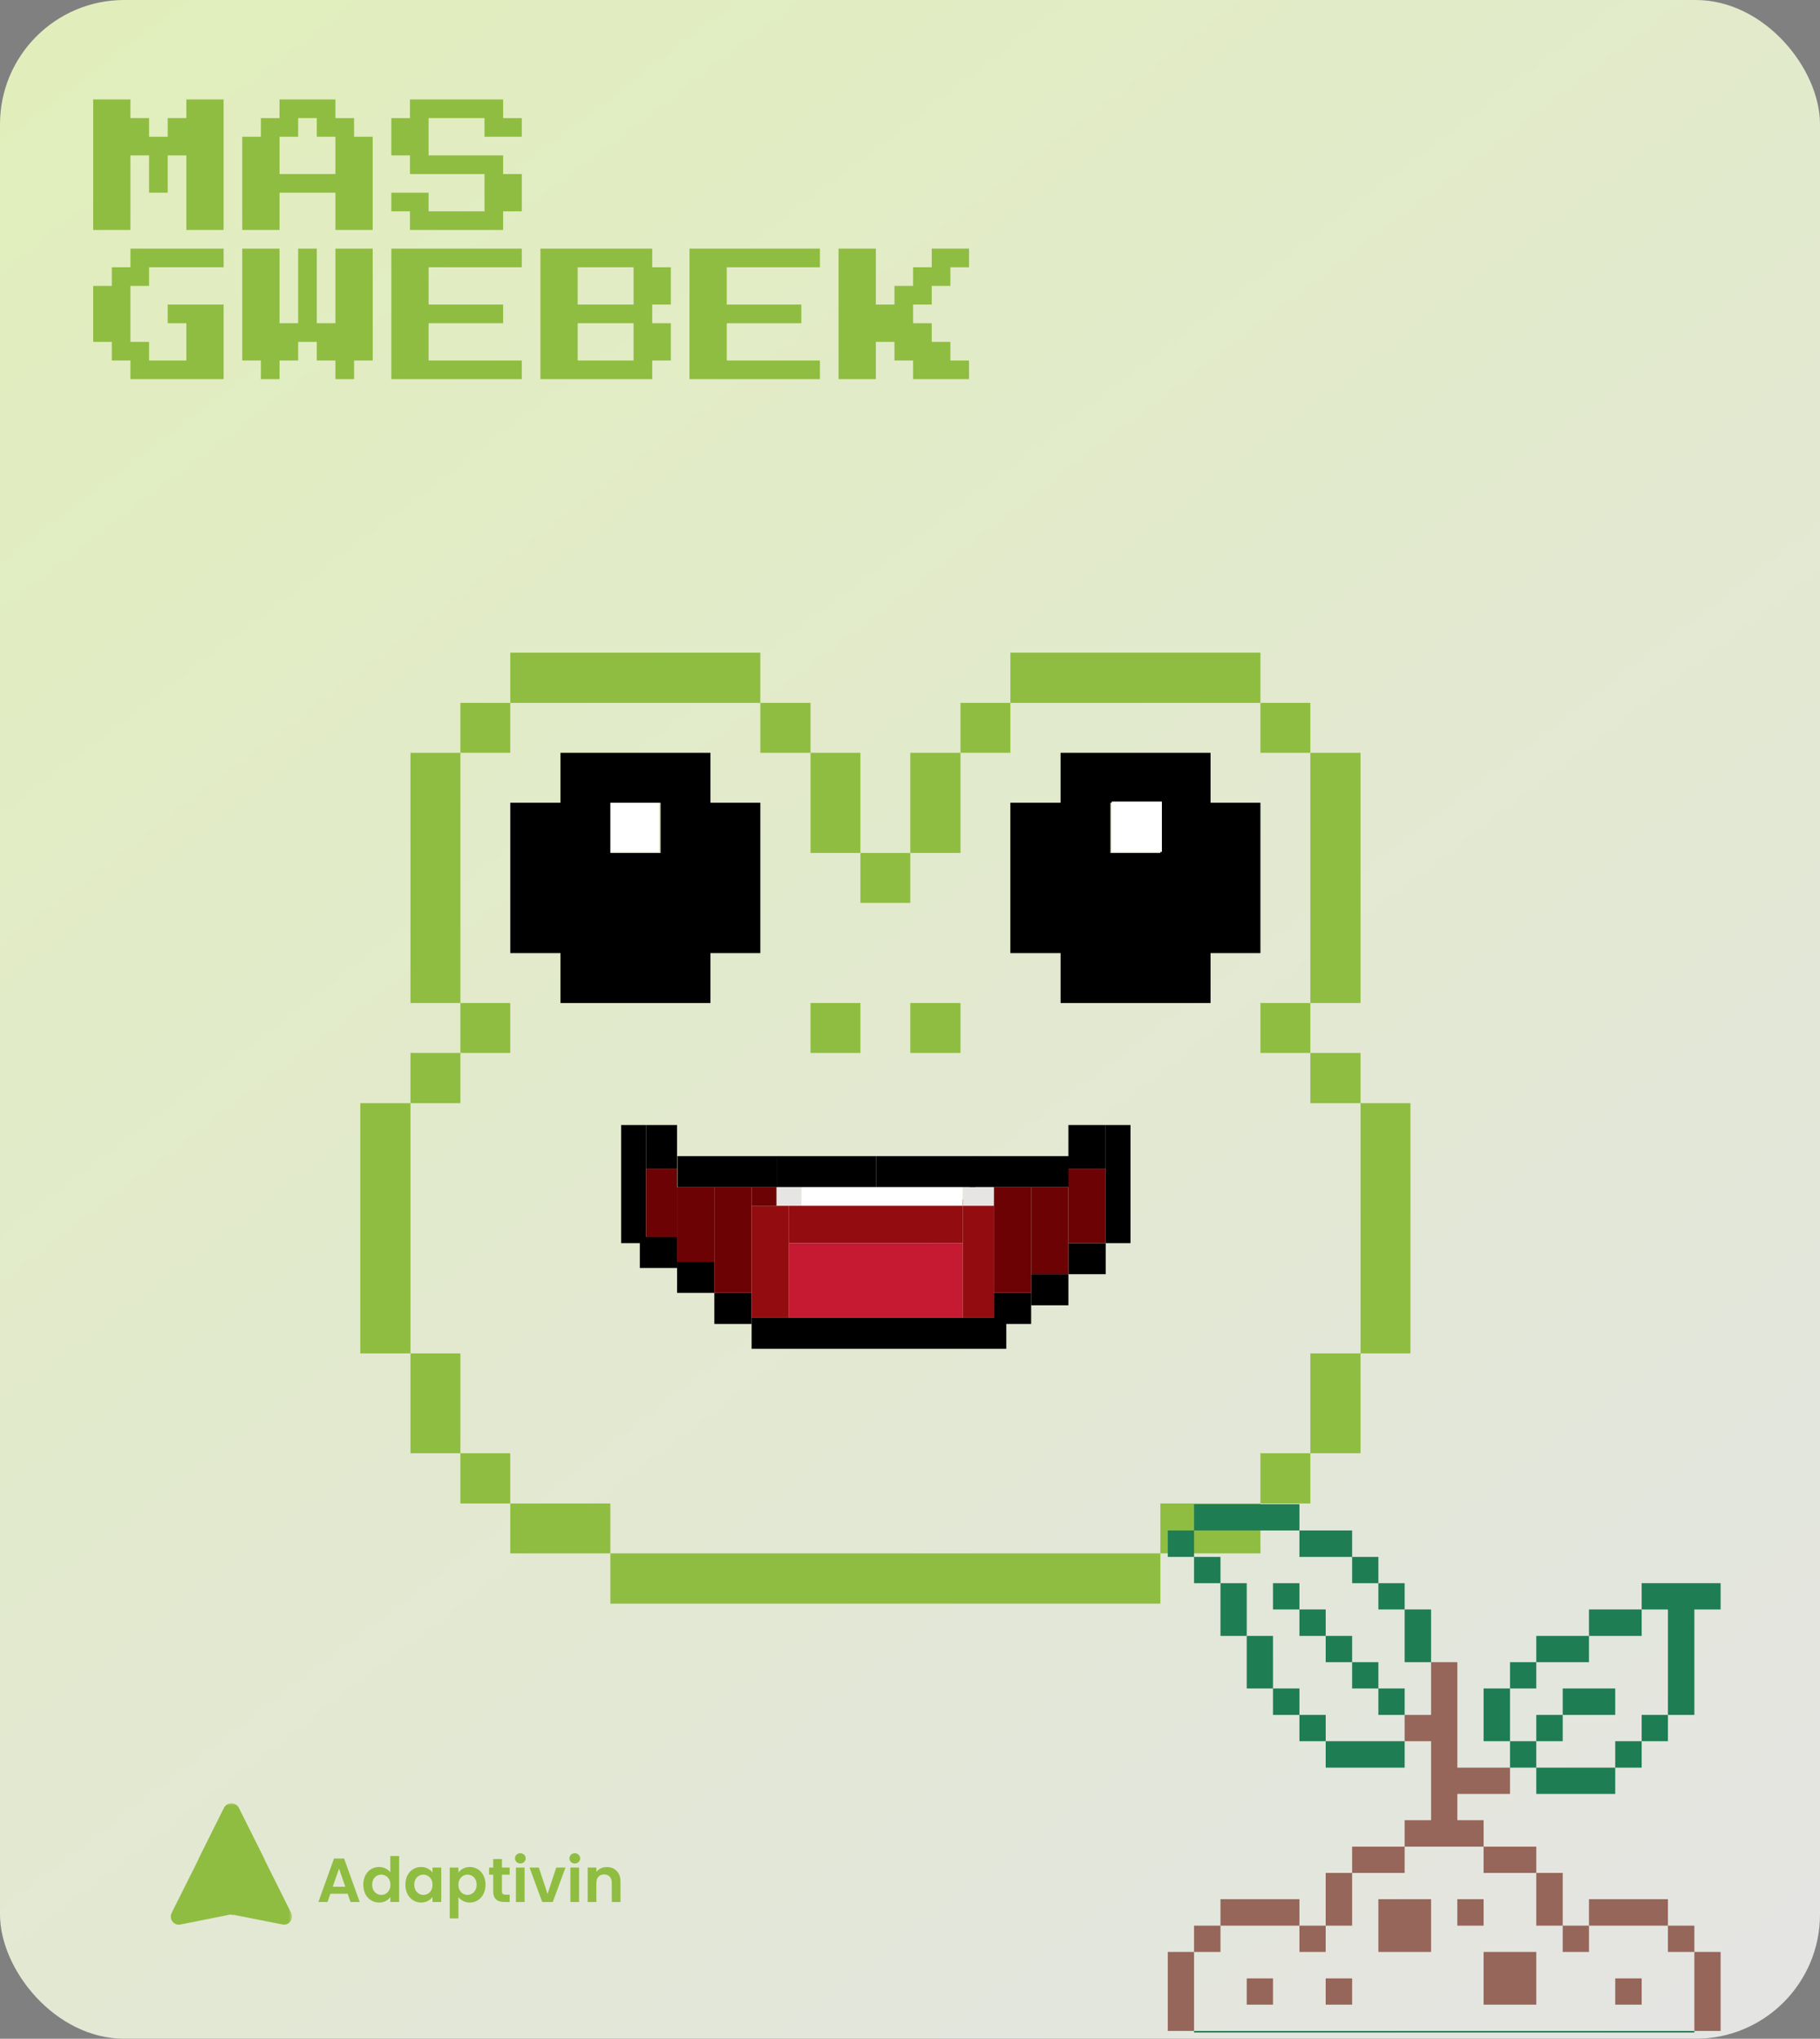 <svg width="293" height="328" viewBox="0 0 293 328" fill="none" xmlns="http://www.w3.org/2000/svg">
<rect x="0" y="0" width="293" height="328" fill="#808080" stroke="none"/>
<rect width="293" height="328" rx="20" fill="url(#paint0_linear_129_879)"/>
<path d="M15 37V16H21V19H24V22H27V19H30V16H36V37H30V25H27V31H24V25H21V37H15ZM39 37V22H42V19H45V16H54V19H57V22H60V37H54V31H45V37H39ZM45 28H54V22H51V19H48V22H45V28ZM66 37V34H63V31H69V34H78V28H66V25H63V19H66V16H81V19H84V22H78V19H69V25H81V28H84V34H81V37H66ZM21 61V58H18V55H15V46H18V43H21V40H36V43H24V46H21V55H24V58H30V52H27V49H36V61H21ZM42 61V58H39V40H45V52H48V40H51V52H54V40H60V58H57V61H54V58H51V55H48V58H45V61H42ZM63 61V40H84V43H69V49H81V52H69V58H84V61H63ZM87 61V40H105V43H108V49H105V52H108V58H105V61H87ZM93 49H102V43H93V49ZM93 58H102V52H93V58ZM111 61V40H132V43H117V49H129V52H117V58H132V61H111ZM135 61V40H141V49H144V46H147V43H150V40H156V43H153V46H150V49H147V52H150V55H153V58H156V61H147V58H144V55H141V61H135Z" fill="#8FBD41"/>
<mask id="mask0_129_879" style="mask-type:luminance" maskUnits="userSpaceOnUse" x="27" y="290" width="20" height="20">
<path d="M47 290H27V310H47V290Z" fill="white"/>
</mask>
<g mask="url(#mask0_129_879)">
<path d="M37.254 290.15C37.5 290.15 37.741 290.219 37.949 290.349C38.158 290.479 38.326 290.665 38.434 290.885L42.544 299.095L46.869 307.75C46.957 307.925 47.005 308.116 47.01 308.311C47.015 308.506 46.976 308.699 46.898 308.878C46.819 309.056 46.701 309.215 46.554 309.342C46.406 309.47 46.232 309.563 46.044 309.615L45.959 309.635C45.9 309.649 45.84 309.657 45.779 309.66H45.689L37.249 307.995L31.969 299.095L36.069 290.885C36.179 290.664 36.349 290.477 36.559 290.347C36.769 290.217 37.012 290.149 37.259 290.15H37.254Z" fill="url(#paint1_linear_129_879)"/>
<path d="M37.255 290.15C37.501 290.15 37.742 290.219 37.951 290.349C38.159 290.479 38.327 290.665 38.435 290.885L42.545 299.095L37.251 307.99L28.826 309.665C28.599 309.667 28.377 309.61 28.179 309.5C27.982 309.391 27.815 309.232 27.696 309.04C27.577 308.848 27.51 308.628 27.5 308.402C27.49 308.177 27.539 307.952 27.64 307.75L31.971 299.1L36.071 290.885C36.18 290.664 36.35 290.477 36.56 290.347C36.77 290.217 37.013 290.149 37.261 290.15H37.255Z" fill="url(#paint2_linear_129_879)"/>
<path d="M37.254 290.15C37.5 290.15 37.741 290.219 37.949 290.349C38.158 290.479 38.326 290.665 38.434 290.885L42.544 299.095C42.544 299.095 39.115 308.077 37.385 308.077C35.654 308.077 31.969 299.095 31.969 299.095L36.069 290.885C36.172 290.677 36.328 290.499 36.521 290.37C36.714 290.241 36.938 290.165 37.169 290.15H37.254Z" fill="url(#paint3_linear_129_879)"/>
</g>
<path d="M55.97 304.67H53.19L52.73 306H51.26L53.77 299.01H55.4L57.91 306H56.43L55.97 304.67ZM55.59 303.55L54.58 300.63L53.57 303.55H55.59ZM58.488 303.21C58.488 302.65 58.598 302.153 58.818 301.72C59.045 301.287 59.352 300.953 59.738 300.72C60.125 300.487 60.555 300.37 61.028 300.37C61.388 300.37 61.731 300.45 62.058 300.61C62.385 300.763 62.645 300.97 62.838 301.23V298.6H64.258V306H62.838V305.18C62.665 305.453 62.422 305.673 62.108 305.84C61.795 306.007 61.431 306.09 61.018 306.09C60.551 306.09 60.125 305.97 59.738 305.73C59.352 305.49 59.045 305.153 58.818 304.72C58.598 304.28 58.488 303.777 58.488 303.21ZM62.848 303.23C62.848 302.89 62.782 302.6 62.648 302.36C62.515 302.113 62.335 301.927 62.108 301.8C61.882 301.667 61.638 301.6 61.378 301.6C61.118 301.6 60.878 301.663 60.658 301.79C60.438 301.917 60.258 302.103 60.118 302.35C59.985 302.59 59.918 302.877 59.918 303.21C59.918 303.543 59.985 303.837 60.118 304.09C60.258 304.337 60.438 304.527 60.658 304.66C60.885 304.793 61.125 304.86 61.378 304.86C61.638 304.86 61.882 304.797 62.108 304.67C62.335 304.537 62.515 304.35 62.648 304.11C62.782 303.863 62.848 303.57 62.848 303.23ZM65.266 303.21C65.266 302.65 65.376 302.153 65.596 301.72C65.822 301.287 66.126 300.953 66.505 300.72C66.892 300.487 67.322 300.37 67.796 300.37C68.209 300.37 68.569 300.453 68.876 300.62C69.189 300.787 69.439 300.997 69.626 301.25V300.46H71.035V306H69.626V305.19C69.445 305.45 69.195 305.667 68.876 305.84C68.562 306.007 68.199 306.09 67.785 306.09C67.319 306.09 66.892 305.97 66.505 305.73C66.126 305.49 65.822 305.153 65.596 304.72C65.376 304.28 65.266 303.777 65.266 303.21ZM69.626 303.23C69.626 302.89 69.559 302.6 69.425 302.36C69.292 302.113 69.112 301.927 68.885 301.8C68.659 301.667 68.415 301.6 68.156 301.6C67.895 301.6 67.656 301.663 67.436 301.79C67.216 301.917 67.035 302.103 66.895 302.35C66.762 302.59 66.695 302.877 66.695 303.21C66.695 303.543 66.762 303.837 66.895 304.09C67.035 304.337 67.216 304.527 67.436 304.66C67.662 304.793 67.902 304.86 68.156 304.86C68.415 304.86 68.659 304.797 68.885 304.67C69.112 304.537 69.292 304.35 69.425 304.11C69.559 303.863 69.626 303.57 69.626 303.23ZM73.803 301.26C73.983 301.007 74.23 300.797 74.543 300.63C74.863 300.457 75.226 300.37 75.633 300.37C76.106 300.37 76.533 300.487 76.913 300.72C77.3 300.953 77.603 301.287 77.823 301.72C78.05 302.147 78.163 302.643 78.163 303.21C78.163 303.777 78.05 304.28 77.823 304.72C77.603 305.153 77.3 305.49 76.913 305.73C76.533 305.97 76.106 306.09 75.633 306.09C75.226 306.09 74.866 306.007 74.553 305.84C74.246 305.673 73.996 305.463 73.803 305.21V308.64H72.403V300.46H73.803V301.26ZM76.733 303.21C76.733 302.877 76.663 302.59 76.523 302.35C76.39 302.103 76.21 301.917 75.983 301.79C75.763 301.663 75.523 301.6 75.263 301.6C75.01 301.6 74.77 301.667 74.543 301.8C74.323 301.927 74.143 302.113 74.003 302.36C73.87 302.607 73.803 302.897 73.803 303.23C73.803 303.563 73.87 303.853 74.003 304.1C74.143 304.347 74.323 304.537 74.543 304.67C74.77 304.797 75.01 304.86 75.263 304.86C75.523 304.86 75.763 304.793 75.983 304.66C76.21 304.527 76.39 304.337 76.523 304.09C76.663 303.843 76.733 303.55 76.733 303.21ZM80.81 301.61V304.29C80.81 304.477 80.854 304.613 80.94 304.7C81.034 304.78 81.187 304.82 81.4 304.82H82.05V306H81.17C79.99 306 79.4 305.427 79.4 304.28V301.61H78.74V300.46H79.4V299.09H80.81V300.46H82.05V301.61H80.81ZM83.767 299.8C83.52 299.8 83.314 299.723 83.147 299.57C82.987 299.41 82.907 299.213 82.907 298.98C82.907 298.747 82.987 298.553 83.147 298.4C83.314 298.24 83.52 298.16 83.767 298.16C84.014 298.16 84.217 298.24 84.377 298.4C84.544 298.553 84.627 298.747 84.627 298.98C84.627 299.213 84.544 299.41 84.377 299.57C84.217 299.723 84.014 299.8 83.767 299.8ZM84.457 300.46V306H83.057V300.46H84.457ZM88.15 304.71L89.55 300.46H91.04L88.99 306H87.29L85.25 300.46H86.75L88.15 304.71ZM92.537 299.8C92.29 299.8 92.083 299.723 91.917 299.57C91.757 299.41 91.677 299.213 91.677 298.98C91.677 298.747 91.757 298.553 91.917 298.4C92.083 298.24 92.29 298.16 92.537 298.16C92.783 298.16 92.987 298.24 93.147 298.4C93.313 298.553 93.397 298.747 93.397 298.98C93.397 299.213 93.313 299.41 93.147 299.57C92.987 299.723 92.783 299.8 92.537 299.8ZM93.227 300.46V306H91.827V300.46H93.227ZM97.68 300.38C98.34 300.38 98.873 300.59 99.28 301.01C99.687 301.423 99.89 302.003 99.89 302.75V306H98.49V302.94C98.49 302.5 98.38 302.163 98.16 301.93C97.94 301.69 97.64 301.57 97.26 301.57C96.873 301.57 96.567 301.69 96.34 301.93C96.12 302.163 96.01 302.5 96.01 302.94V306H94.61V300.46H96.01V301.15C96.197 300.91 96.433 300.723 96.72 300.59C97.013 300.45 97.333 300.38 97.68 300.38Z" fill="#8FBD41"/>
<path d="M227.064 177.485H219.034V217.742H227.064V177.485Z" fill="#8FBD41"/>
<path d="M219.033 217.742H210.949V233.803H219.033V217.742Z" fill="#8FBD41"/>
<path d="M219.033 169.401H210.949V177.485H219.033V169.401Z" fill="#8FBD41"/>
<path d="M219.033 121.114H210.949V161.371H219.033V121.114Z" fill="#8FBD41"/>
<path d="M210.947 233.803H202.916V241.886H210.947V233.803Z" fill="#8FBD41"/>
<path d="M210.947 161.371H202.916V169.401H210.947V161.371Z" fill="#8FBD41"/>
<path d="M210.947 113.083H202.916V121.113H210.947V113.083Z" fill="#8FBD41"/>
<path d="M202.915 129.144H194.885V121.114H170.741V129.144H162.657V153.341H170.741V161.371H194.885V153.341H202.915V129.144ZM186.801 137.227H178.771V129.144H186.801V137.227Z" fill="black"/>
<path d="M202.918 241.887H186.804V249.917H202.918V241.887Z" fill="#8FBD41"/>
<path d="M186.805 249.917H98.26V258H186.805V249.917Z" fill="#8FBD41"/>
<path d="M202.915 105H162.657V113.083H202.915V105Z" fill="#8FBD41"/>
<path d="M178.002 181H172.002V188H178.002V181Z" fill="black"/>
<path d="M182.002 181H178.002V200H182.002V181Z" fill="black"/>
<path d="M104.002 181H100.002V200H104.002V181Z" fill="black"/>
<path d="M109.002 181H104.002V188H109.002V181Z" fill="black"/>
<path d="M109.002 199H103.002V204H109.002V199Z" fill="black"/>
<path d="M178.002 200H172.002V205H178.002V200Z" fill="black"/>
<path d="M172.002 205H166.002V210H172.002V205Z" fill="black"/>
<path d="M166.002 208H160.002V213H166.002V208Z" fill="black"/>
<path d="M115.002 203H109.002V208H115.002V203Z" fill="black"/>
<path d="M121.002 208H115.002V213H121.002V208Z" fill="black"/>
<path d="M162.002 212H121.002V217H162.002V212Z" fill="black"/>
<path d="M162.66 113.083H154.63V121.113H162.66V113.083Z" fill="#8FBD41"/>
<path d="M154.628 161.371H146.545V169.401H154.628V161.371Z" fill="#8FBD41"/>
<path d="M154.628 121.114H146.545V137.227H154.628V121.114Z" fill="#8FBD41"/>
<path d="M157.059 186H141.059V191H157.059V186Z" fill="black"/>
<path d="M172.059 186H156.059V191H172.059V186Z" fill="black"/>
<path d="M141.059 186H125.059V191H141.059V186Z" fill="black"/>
<path d="M155.002 191H129.002V194H155.002V191Z" fill="white"/>
<path d="M129.002 191H125.002V194H129.002V191Z" fill="#E6E5E3"/>
<path d="M109.002 188H104.002V199H109.002V188Z" fill="#6C0204"/>
<path d="M115.002 191H109.002V203H115.002V191Z" fill="#6C0204"/>
<path d="M121.002 191H115.002V208H121.002V191Z" fill="#6C0204"/>
<path d="M127.002 194H121.002V212H127.002V194Z" fill="#920C10"/>
<path d="M127.002 194L127.002 200L155.002 200L155.002 194L127.002 194Z" fill="#920C10"/>
<path d="M127.002 200L127.002 212L155.002 212L155.002 200L127.002 200Z" fill="#C61A32"/>
<path d="M160.002 193H155.002V212H160.002V193Z" fill="#920C10"/>
<path d="M125.002 191H121.002V194H125.002V191Z" fill="#6C0204"/>
<path d="M166.002 191H172.002V205H166.002V191Z" fill="#6C0204"/>
<path d="M160.002 191H166.002V208H160.002V191Z" fill="#6C0204"/>
<path d="M178.002 188H172.002V200H178.002V188Z" fill="#6C0204"/>
<path d="M160.002 191H155.002V194H160.002V191Z" fill="#E6E5E3"/>
<path d="M125.059 186H109.059V191H125.059V186Z" fill="black"/>
<path d="M146.548 137.227H138.517V145.257H146.548V137.227Z" fill="#8FBD41"/>
<path d="M138.515 161.371H130.484V169.401H138.515V161.371Z" fill="#8FBD41"/>
<path d="M106.032 129H98.002V137.03H106.032V129Z" fill="white"/>
<path d="M106.032 129H98.002V137.03H106.032V129Z" fill="white"/>
<path d="M106.032 129H98.002V137.03H106.032V129Z" fill="white"/>
<path d="M187.032 129H179.002V137.03H187.032V129Z" fill="white"/>
<path d="M187.032 129H179.002V137.03H187.032V129Z" fill="white"/>
<path d="M187.032 129H179.002V137.03H187.032V129Z" fill="white"/>
<path d="M138.515 121.114H130.484V137.227H138.515V121.114Z" fill="#8FBD41"/>
<path d="M130.488 113.083H122.405V121.113H130.488V113.083Z" fill="#8FBD41"/>
<path d="M114.374 121.114H90.23V129.144H82.146V153.341H90.23V161.371H114.374V153.341H122.404V129.144H114.374V121.114ZM106.343 137.227H98.26V129.144H106.343V137.227Z" fill="black"/>
<path d="M98.26 241.887H82.146V249.917H98.26V241.887Z" fill="#8FBD41"/>
<path d="M122.404 105H82.146V113.083H122.404V105Z" fill="#8FBD41"/>
<path d="M82.144 233.803H74.113V241.886H82.144V233.803Z" fill="#8FBD41"/>
<path d="M82.144 161.371H74.113V169.401H82.144V161.371Z" fill="#8FBD41"/>
<path d="M82.144 113.083H74.113V121.113H82.144V113.083Z" fill="#8FBD41"/>
<path d="M74.116 217.742H66.085V233.803H74.116V217.742Z" fill="#8FBD41"/>
<path d="M74.116 169.401H66.085V177.485H74.116V169.401Z" fill="#8FBD41"/>
<path d="M74.116 121.114H66.085V161.371H74.116V121.114Z" fill="#8FBD41"/>
<path d="M66.084 177.485H58.001V217.742H66.084V177.485Z" fill="#8FBD41"/>
<g clip-path="url(#clip0_129_879)">
<path d="M277.001 314.034H272.773V326.744H277.001V314.034Z" fill="#956659"/>
<path d="M272.774 309.807H268.519V314.034H272.774V309.807Z" fill="#956659"/>
<path d="M268.519 275.904H272.774V258.938H277.001V254.71H264.291V258.938H268.519V275.904Z" fill="#1F7D53"/>
<path d="M272.773 326.745H192.228V331H272.773V326.745Z" fill="#1F7D53"/>
<path d="M268.519 275.903H264.291V280.131H268.519V275.903Z" fill="#1F7D53"/>
<path d="M264.291 318.29H260.035V322.517H264.291V318.29Z" fill="#956659"/>
<path d="M268.518 305.552H255.808V309.807H268.518V305.552Z" fill="#956659"/>
<path d="M264.291 280.131H260.035V284.386H264.291V280.131Z" fill="#1F7D53"/>
<path d="M264.291 258.938H255.808V263.193H264.291V258.938Z" fill="#1F7D53"/>
<path d="M260.035 271.648H251.58V275.903H260.035V271.648Z" fill="#1F7D53"/>
<path d="M255.808 309.807H251.58V314.034H255.808V309.807Z" fill="#956659"/>
<path d="M255.808 263.193H247.325V267.421H255.808V263.193Z" fill="#1F7D53"/>
<path d="M251.58 301.324H247.325V309.807H251.58V301.324Z" fill="#956659"/>
<path d="M260.035 284.386H247.325V288.614H260.035V284.386Z" fill="#1F7D53"/>
<path d="M251.58 275.903H247.325V280.131H251.58V275.903Z" fill="#1F7D53"/>
<path d="M247.325 280.131H243.098V284.386H247.325V280.131Z" fill="#1F7D53"/>
<path d="M247.325 267.42H243.098V271.648H247.325V267.42Z" fill="#1F7D53"/>
<path d="M247.325 314.034H238.842V322.517H247.325V314.034Z" fill="#956659"/>
<path d="M247.325 297.097H238.842V301.324H247.325V297.097Z" fill="#956659"/>
<path d="M243.097 271.648H238.842V280.131H243.097V271.648Z" fill="#1F7D53"/>
<path d="M238.842 305.552H234.614V309.807H238.842V305.552Z" fill="#956659"/>
<path d="M238.842 292.841H234.615V288.614H243.098V284.386H234.615V267.42H230.387V275.903H226.132V280.131H230.387V292.841H226.132V297.096H238.842V292.841Z" fill="#956659"/>
<path d="M230.387 258.938H226.132V267.421H230.387V258.938Z" fill="#1F7D53"/>
<path d="M230.387 305.552H221.904V314.035H230.387V305.552Z" fill="#956659"/>
<path d="M226.132 297.097H217.677V301.324H226.132V297.097Z" fill="#956659"/>
<path d="M226.132 271.648H221.904V275.903H226.132V271.648Z" fill="#1F7D53"/>
<path d="M226.132 254.71H221.904V258.938H226.132V254.71Z" fill="#1F7D53"/>
<path d="M226.132 280.131H213.422V284.386H226.132V280.131Z" fill="#1F7D53"/>
<path d="M221.904 267.42H217.677V271.648H221.904V267.42Z" fill="#1F7D53"/>
<path d="M221.904 250.483H217.677V254.71H221.904V250.483Z" fill="#1F7D53"/>
<path d="M217.677 318.29H213.422V322.517H217.677V318.29Z" fill="#956659"/>
<path d="M217.677 301.324H213.422V309.807H217.677V301.324Z" fill="#956659"/>
<path d="M217.677 263.193H213.422V267.421H217.677V263.193Z" fill="#1F7D53"/>
<path d="M213.422 309.807H209.194V314.034H213.422V309.807Z" fill="#956659"/>
<path d="M213.422 275.903H209.194V280.131H213.422V275.903Z" fill="#1F7D53"/>
<path d="M213.422 258.938H209.194V263.193H213.422V258.938Z" fill="#1F7D53"/>
<path d="M217.677 246.228H209.194V250.483H217.677V246.228Z" fill="#1F7D53"/>
<path d="M209.194 271.648H204.938V275.903H209.194V271.648Z" fill="#1F7D53"/>
<path d="M209.194 254.71H204.938V258.938H209.194V254.71Z" fill="#1F7D53"/>
<path d="M204.938 318.29H200.711V322.517H204.938V318.29Z" fill="#956659"/>
<path d="M209.194 305.552H196.483V309.807H209.194V305.552Z" fill="#956659"/>
<path d="M204.938 263.193H200.711V271.648H204.938V263.193Z" fill="#1F7D53"/>
<path d="M200.711 254.71H196.483V263.193H200.711V254.71Z" fill="#1F7D53"/>
<path d="M209.194 242H192.228V246.227H209.194V242Z" fill="#1F7D53"/>
<path d="M196.484 309.807H192.228V314.034H196.484V309.807Z" fill="#956659"/>
<path d="M196.484 250.483H192.228V254.71H196.484V250.483Z" fill="#1F7D53"/>
<path d="M192.228 314.034H188.001V326.744H192.228V314.034Z" fill="#956659"/>
<path d="M192.228 246.228H188.001V250.483H192.228V246.228Z" fill="#1F7D53"/>
</g>
<defs>
<linearGradient id="paint0_linear_129_879" x1="21.5" y1="-1.46509e-06" x2="282.5" y2="343" gradientUnits="userSpaceOnUse">
<stop stop-color="#E1EEBC"/>
<stop offset="1" stop-color="#E4E4E4"/>
</linearGradient>
<linearGradient id="paint1_linear_129_879" x1="39.49" y1="290.15" x2="39.49" y2="309.66" gradientUnits="userSpaceOnUse">
<stop stop-color="#8FBD41"/>
</linearGradient>
<linearGradient id="paint2_linear_129_879" x1="45.114" y1="286.792" x2="29.265" y2="309.057" gradientUnits="userSpaceOnUse">
<stop stop-color="#8FBD41"/>
</linearGradient>
<linearGradient id="paint3_linear_129_879" x1="37.188" y1="285.283" x2="37.188" y2="308.113" gradientUnits="userSpaceOnUse">
<stop stop-color="#8FBD41"/>
</linearGradient>
<clipPath id="clip0_129_879">
<rect width="89" height="85" fill="white" transform="translate(188.001 242)"/>
</clipPath>
</defs>
</svg>
